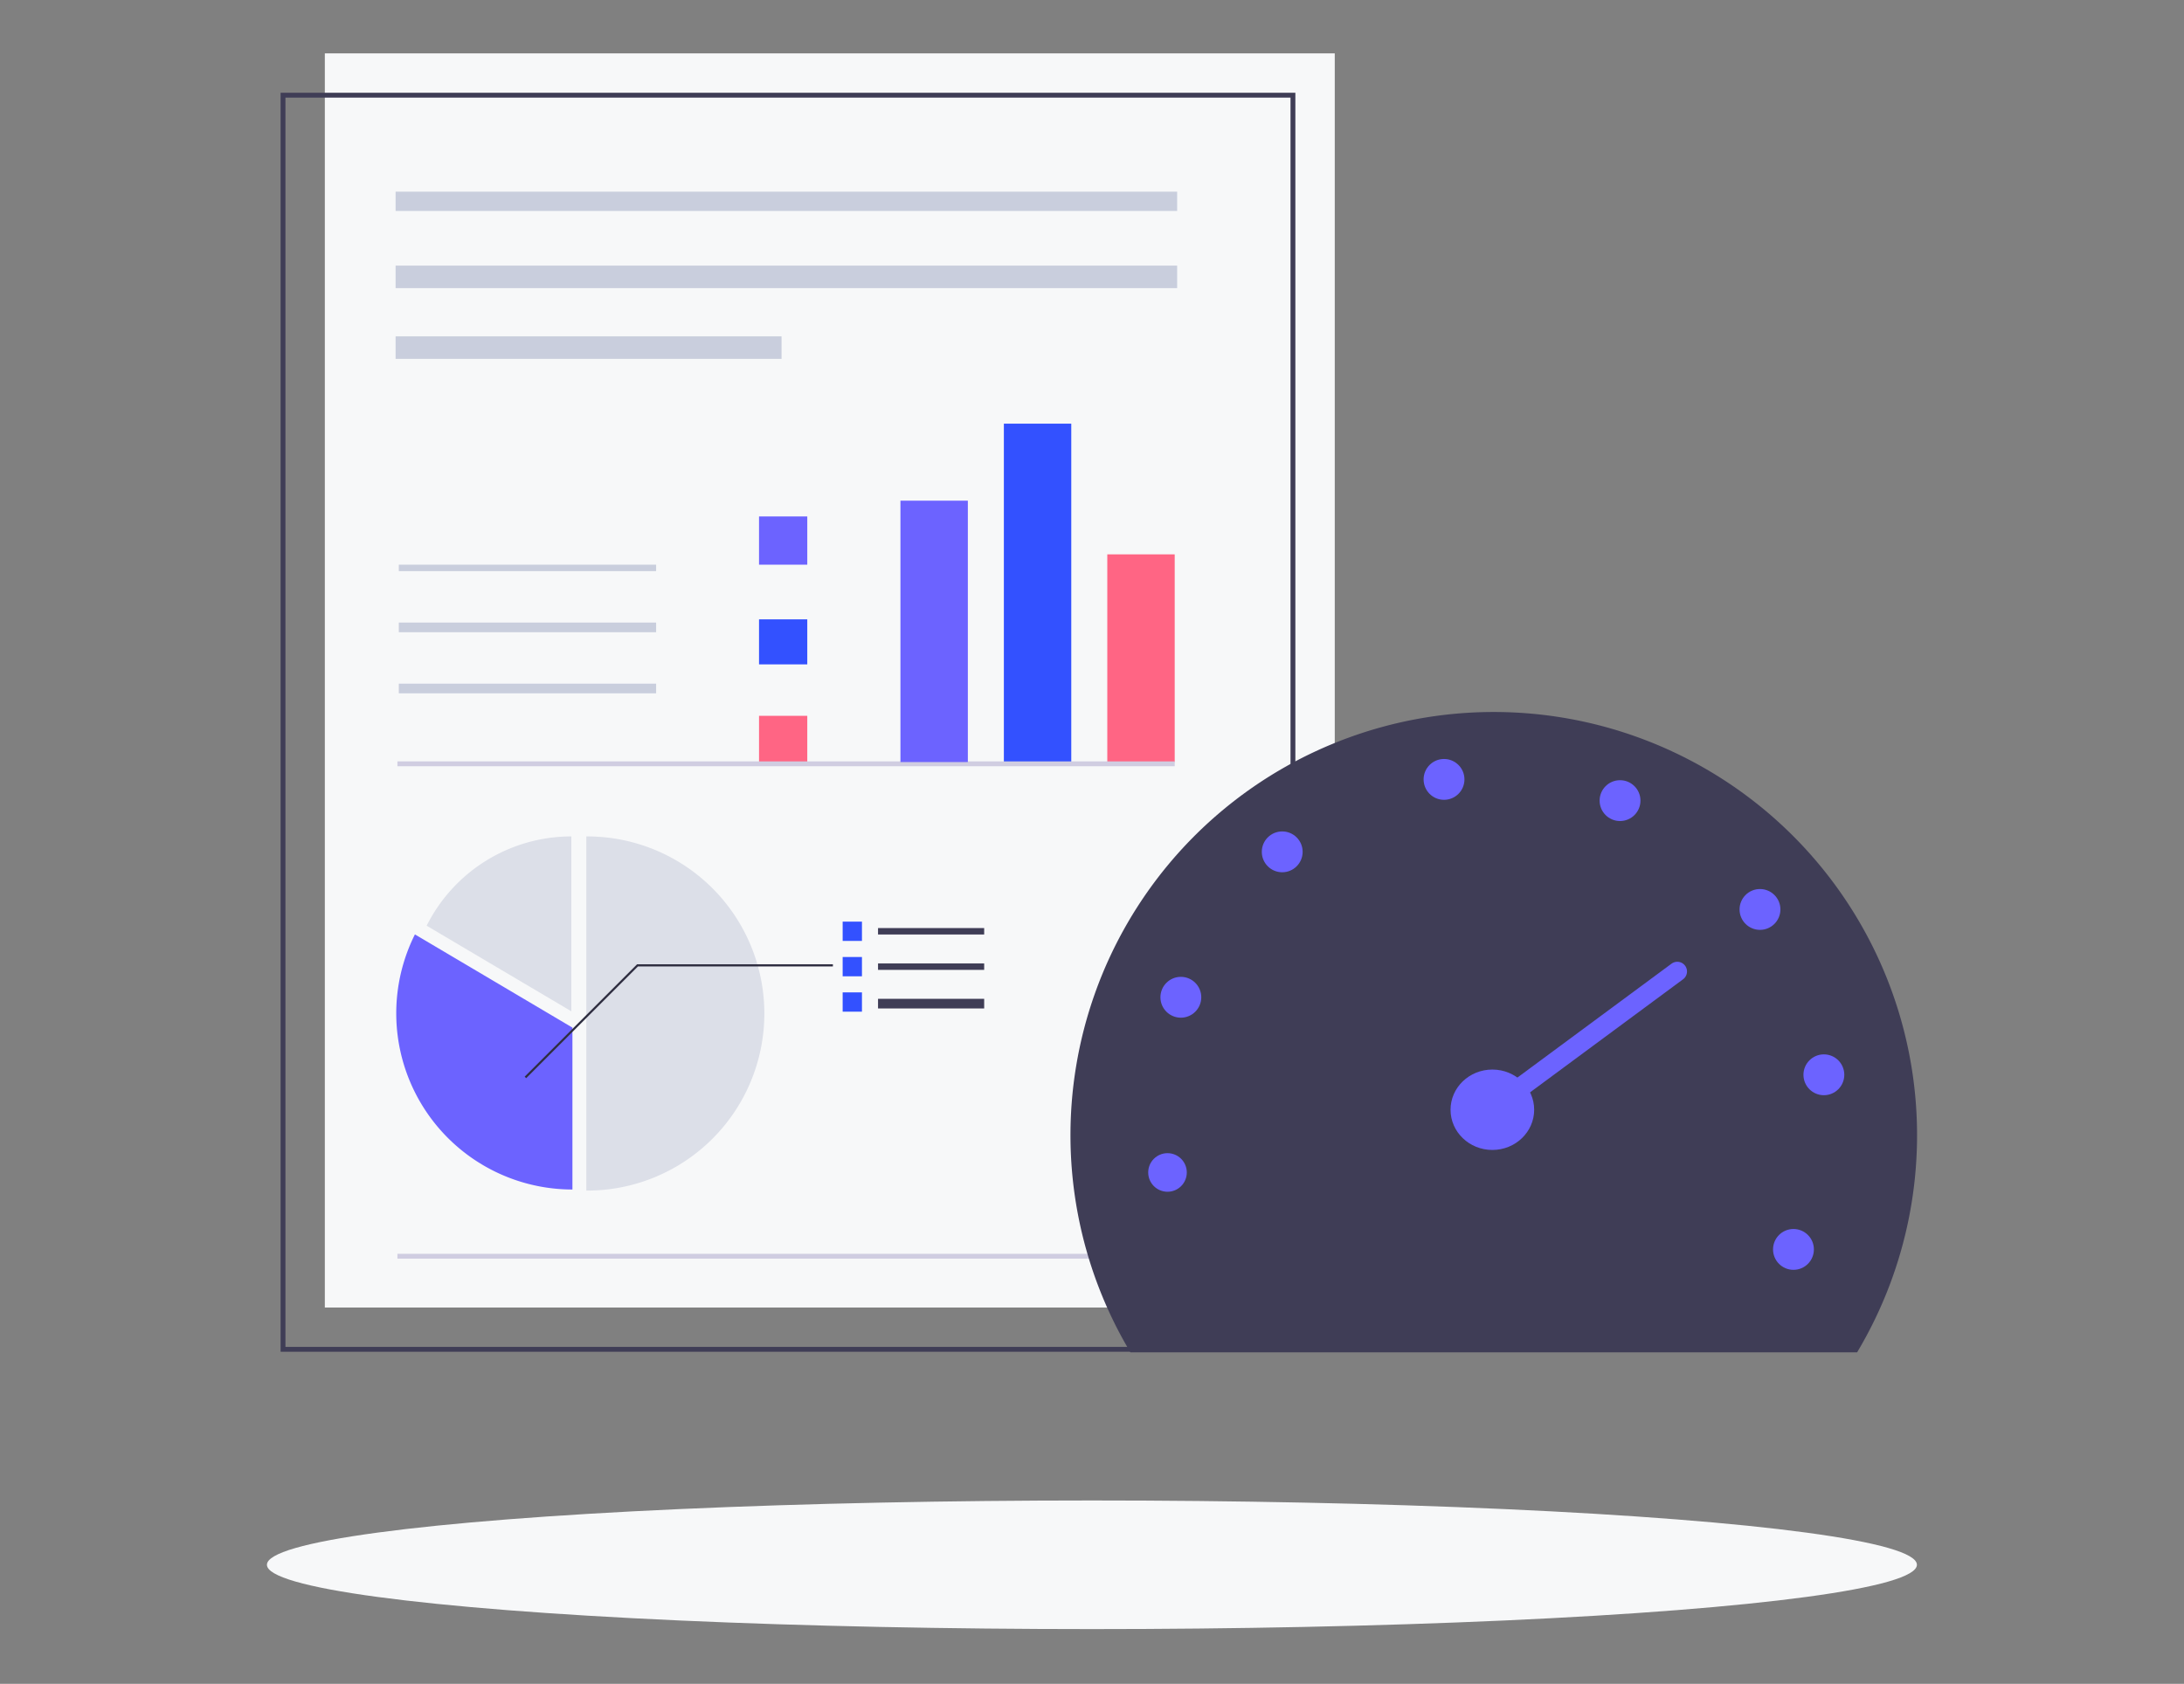 <svg xmlns="http://www.w3.org/2000/svg" xmlns:xlink="http://www.w3.org/1999/xlink" width="450" height="347" viewBox="0 0 450 347">
  <rect x="0" y="0" width="450" height="347" fill="#808080" stroke="none"/>
  <defs>
    <clipPath id="clip-path">
      <rect id="矩形_3680" data-name="矩形 3680" width="450" height="347" transform="translate(951 2866)" fill="none" stroke="#707070" stroke-width="1"/>
    </clipPath>
  </defs>
  <g id="蒙版组_125" data-name="蒙版组 125" transform="translate(-951 -2866)" clip-path="url(#clip-path)">
    <g id="组_1935" data-name="组 1935" transform="translate(415 -2419)">
      <g id="组_1344" data-name="组 1344" transform="translate(591 5296)">
        <g id="组_1313" data-name="组 1313" transform="translate(3.314 0)">
          <rect id="矩形_2062" data-name="矩形 2062" width="208.089" height="258.455" transform="translate(8.615 0)" fill="#f7f8f9"/>
          <rect id="矩形_2063" data-name="矩形 2063" width="208.089" height="258.455" transform="translate(0 8.615)" fill="none" stroke="#3f3d56" stroke-width="1"/>
          <rect id="矩形_2044" data-name="矩形 2044" width="9.941" height="9.278" transform="translate(98.08 116.636)" fill="#3351ff"/>
          <rect id="矩形_2045" data-name="矩形 2045" width="9.941" height="9.941" transform="translate(98.08 136.517)" fill="#ff6584"/>
          <rect id="矩形_2047" data-name="矩形 2047" width="69.737" height="13.888" transform="translate(148.528 146.046) rotate(-90)" fill="#3351ff"/>
          <rect id="矩形_2048" data-name="矩形 2048" width="42.804" height="13.888" transform="translate(169.839 146.046) rotate(-90)" fill="#ff6584"/>
          <path id="路径_5544" data-name="路径 5544" d="M419.847,154.454A36.306,36.306,0,0,0,452.3,207.025V173.661Z" transform="translate(-392.668 27.109)" fill="#6c63ff"/>
          <line id="直线_87" data-name="直线 87" x1="160.155" transform="translate(23.572 146.407)" fill="none" stroke="#d0cde1" stroke-width="1"/>
          <line id="直线_88" data-name="直线 88" x1="160.155" transform="translate(23.572 247.886)" fill="none" stroke="#d0cde1" stroke-width="1"/>
          <ellipse id="椭圆_236" data-name="椭圆 236" cx="3.645" cy="3.314" rx="3.645" ry="3.314" transform="translate(176.942 200.8)" fill="#6c63ff"/>
          <g id="组_1298" data-name="组 1298" transform="translate(115.311 178.93)">
            <rect id="矩形_2068" data-name="矩形 2068" width="3.976" height="3.976" fill="#3351ff"/>
            <rect id="矩形_2076" data-name="矩形 2076" width="3.976" height="3.976" transform="translate(0 7.29)" fill="#3351ff"/>
            <rect id="矩形_2077" data-name="矩形 2077" width="3.976" height="3.976" transform="translate(0 14.58)" fill="#3351ff"/>
          </g>
          <rect id="矩形_2078" data-name="矩形 2078" width="9.941" height="9.941" transform="translate(98.08 95.43)" fill="#6c63ff"/>
          <rect id="矩形_2079" data-name="矩形 2079" width="53.866" height="13.888" transform="translate(127.216 146.046) rotate(-90)" fill="#6c63ff"/>
          <g id="组_1295" data-name="组 1295" transform="translate(122.6 180.256)">
            <rect id="矩形_2067" data-name="矩形 2067" width="21.869" height="1.325" transform="translate(0 0)" fill="#3f3d56"/>
            <rect id="矩形_2069" data-name="矩形 2069" width="21.869" height="1.325" transform="translate(0 7.29)" fill="#3f3d56"/>
            <rect id="矩形_2071" data-name="矩形 2071" width="21.869" height="1.988" transform="translate(0 14.58)" fill="#3f3d56"/>
          </g>
          <g id="组_1296" data-name="组 1296" transform="translate(23.195 28.496)">
            <rect id="矩形_2064" data-name="矩形 2064" width="161.037" height="3.976" fill="#c9cedd"/>
            <rect id="矩形_2065" data-name="矩形 2065" width="161.037" height="4.639" transform="translate(0 15.242)" fill="#c9cedd"/>
            <rect id="矩形_2066" data-name="矩形 2066" width="79.525" height="4.639" transform="translate(0 29.822)" fill="#c9cedd"/>
            <path id="路径_5542" data-name="路径 5542" d="M591,61.441v72.985a36.493,36.493,0,1,0,0-72.985Z" transform="translate(-551.704 71.434)" fill="#dcdfe8"/>
            <path id="路径_5543" data-name="路径 5543" d="M474.288,68.694a33.344,33.344,0,0,0-29.812,18.4l29.812,17.639Z" transform="translate(-438.075 64.181)" fill="#dcdfe8"/>
            <rect id="矩形_2073" data-name="矩形 2073" width="53.016" height="1.325" transform="translate(0.663 76.874)" fill="#c9cedd"/>
            <rect id="矩形_2074" data-name="矩形 2074" width="53.016" height="1.988" transform="translate(0.663 88.802)" fill="#c9cedd"/>
            <rect id="矩形_2075" data-name="矩形 2075" width="53.016" height="1.988" transform="translate(0.663 101.394)" fill="#c9cedd"/>
          </g>
          <path id="路径_5636" data-name="路径 5636" d="M437.6,167.473l-.311-.311L460.455,144H500.8v.44H460.637Z" transform="translate(-387.5 43.718)" fill="#2f2e41"/>
        </g>
        <g id="组_1314" data-name="组 1314" transform="translate(165.564 135.711)">
          <path id="路径_5206" data-name="路径 5206" d="M256.086,594.975a87.218,87.218,0,1,0-149.737,0Z" transform="translate(-94 -463)" fill="#3f3d56"/>
          <line id="直线_81" data-name="直线 81" y1="28.165" x2="38.106" transform="translate(86.927 53.491)" fill="none" stroke="#6c63ff" stroke-linecap="round" stroke-miterlimit="10" stroke-width="4"/>
          <g id="组_1241" data-name="组 1241" transform="translate(16.017 9.7)">
            <circle id="椭圆_126" data-name="椭圆 126" cx="3.976" cy="3.976" r="3.976" transform="translate(0 81.234)" fill="#6c63ff"/>
            <circle id="椭圆_127" data-name="椭圆 127" cx="4.208" cy="4.208" r="4.208" transform="translate(2.518 44.898)" fill="#6c63ff"/>
            <circle id="椭圆_128" data-name="椭圆 128" cx="4.208" cy="4.208" r="4.208" transform="translate(23.405 14.93)" fill="#6c63ff"/>
            <circle id="椭圆_129" data-name="椭圆 129" cx="4.208" cy="4.208" r="4.208" transform="translate(56.744)" fill="#6c63ff"/>
            <circle id="椭圆_130" data-name="椭圆 130" cx="4.208" cy="4.208" r="4.208" transform="translate(93.01 4.373)" fill="#6c63ff"/>
            <circle id="椭圆_131" data-name="椭圆 131" cx="4.208" cy="4.208" r="4.208" transform="translate(121.845 26.8)" fill="#6c63ff"/>
            <circle id="椭圆_132" data-name="椭圆 132" cx="4.208" cy="4.208" r="4.208" transform="translate(135.009 60.874)" fill="#6c63ff"/>
            <circle id="椭圆_133" data-name="椭圆 133" cx="4.208" cy="4.208" r="4.208" transform="translate(128.744 96.862)" fill="#6c63ff"/>
          </g>
          <ellipse id="椭圆_151" data-name="椭圆 151" cx="8.615" cy="8.284" rx="8.615" ry="8.284" transform="translate(78.312 73.704)" fill="#6c63ff"/>
        </g>
        <ellipse id="椭圆_261" data-name="椭圆 261" cx="169.984" cy="13.254" rx="169.984" ry="13.254" transform="translate(0 298.217)" fill="#f7f8f9"/>
      </g>
    </g>
  </g>
</svg>
